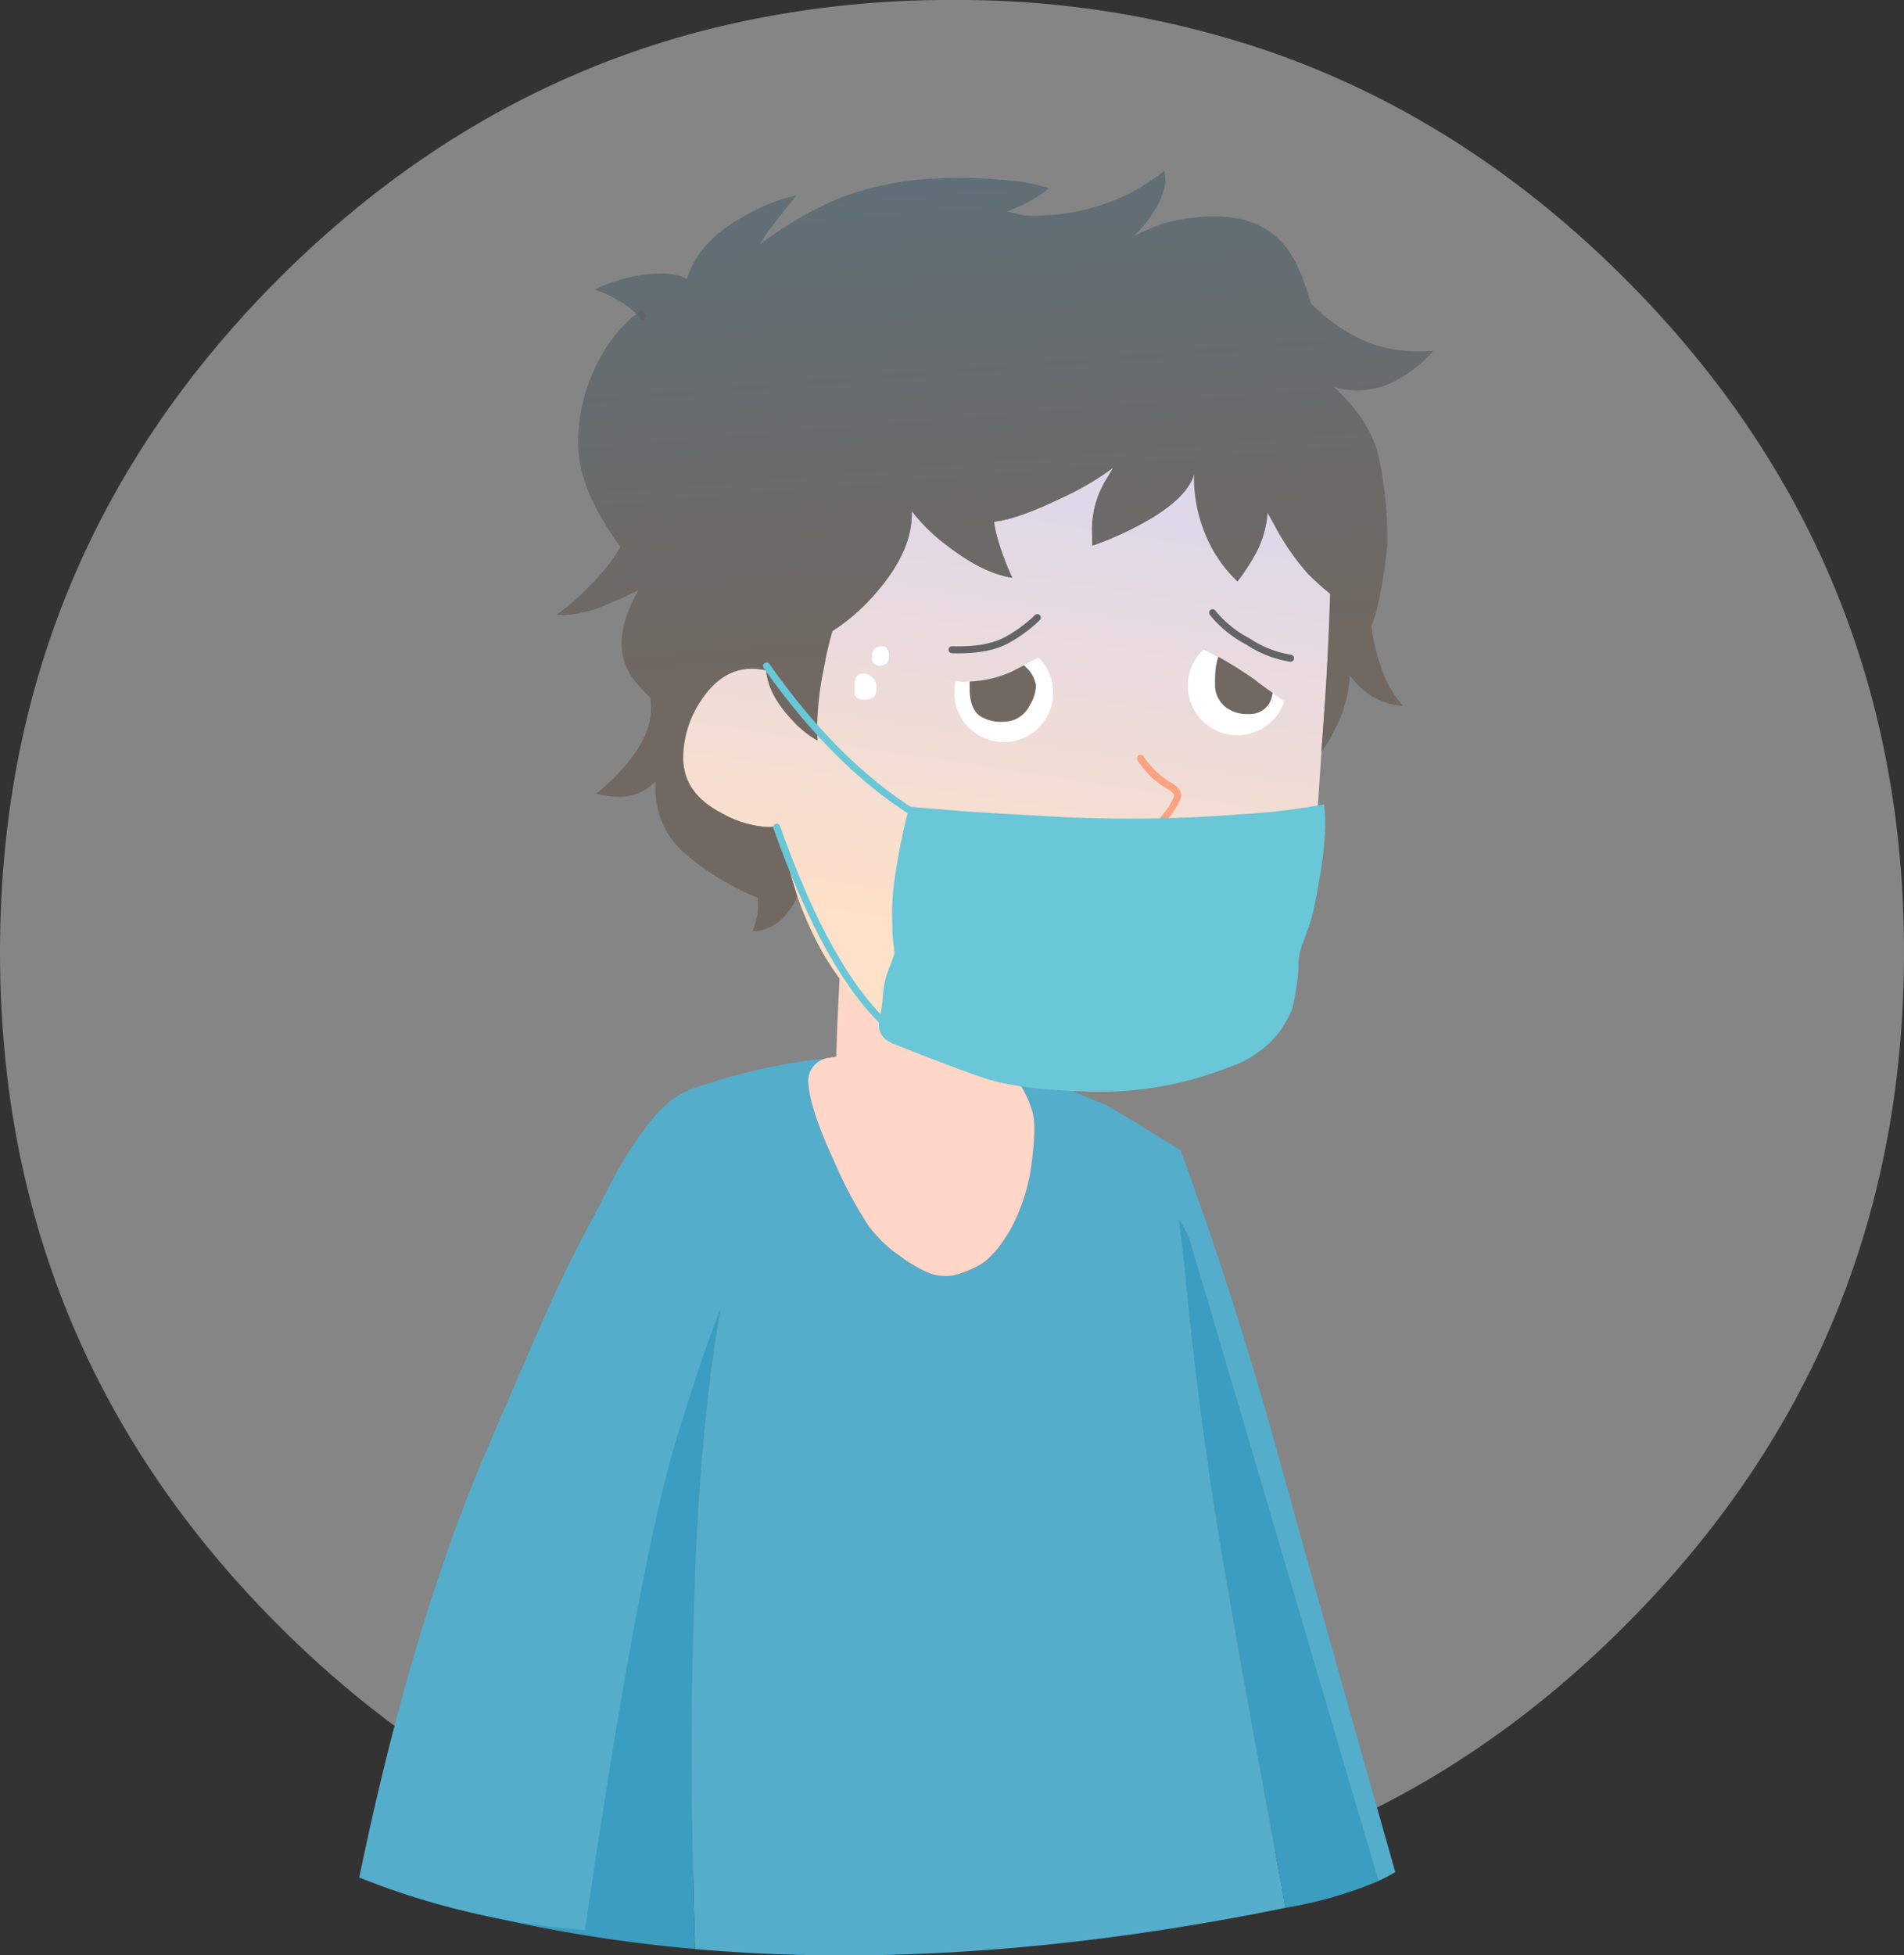 <svg xmlns="http://www.w3.org/2000/svg" xmlns:xlink="http://www.w3.org/1999/xlink" viewBox="0 0 272.22 279.46"><rect x="0" y="0" width="272.22" height="279.46" fill="#333333" stroke="none"/><defs><style>.cls-1{opacity:0.4;}.cls-2{fill:#fff;}.cls-3{fill:#3b9dbf;}.cls-4{fill:#54adcb;}.cls-5{fill:#ffd6c8;}.cls-6{fill:url(#linear-gradient);}.cls-7{fill:url(#linear-gradient-2);}.cls-12,.cls-8{fill:none;stroke-linecap:round;stroke-linejoin:round;}.cls-8{stroke:#646464;}.cls-9{fill:#706861;}.cls-10{fill:#faa281;}.cls-11{fill:#69c7d7;}.cls-12{stroke:#69c7d7;}</style><linearGradient id="linear-gradient" x1="139.7" y1="134.14" x2="151.84" y2="54.73" gradientUnits="userSpaceOnUse"><stop offset="0" stop-color="#ffe0c8"/><stop offset="1" stop-color="#d6d6f1"/></linearGradient><linearGradient id="linear-gradient-2" x1="145.98" y1="115.63" x2="136.38" y2="-4.78" gradientUnits="userSpaceOnUse"><stop offset="0.18" stop-color="#706861"/><stop offset="1" stop-color="#597281"/></linearGradient></defs><title>flu</title><g id="Layer_2" data-name="Layer 2"><g id="OBJECTS"><g class="cls-1"><g id="Layer0_1_FILL" data-name="Layer0 1 FILL"><path class="cls-2" d="M232.33,39.84Q210,17.51,182.46,7.7A137,137,0,0,0,136.11,0a141.51,141.51,0,0,0-34.83,4.19Q66.8,12.92,39.84,39.84,0,79.73,0,136.11t39.84,96.22q39.89,39.89,96.27,39.89t96.22-39.89q39.89-39.84,39.89-96.22T232.33,39.84Z"/></g></g><g id="Layer0_2_MEMBER_0_FILL" data-name="Layer0 2 MEMBER 0 FILL"><path class="cls-3" d="M168.53,174.24q.76,6,1,8.77,1.21,13.21,3.48,28.54t10.79,61.11a59.46,59.46,0,0,0,13.31-3.83Q170.5,178.17,170,177a13.73,13.73,0,0,0-1.51-2.77M104,182.11l-21.18-3.38q-2.87,6.91-5.9,15.83A270.48,270.48,0,0,0,63.05,272.2a215.29,215.29,0,0,0,36.3,6.35Q97.39,212.61,104,182.11Z"/><path class="cls-4" d="M143.22,151.45q1.41,1.77,2.62,3.58a15,15,0,0,1,1.76,3.88q.6,2.07-.1,7.31a26.47,26.47,0,0,1-2.92,9.33q-2.27,4-4.54,5.29a14.19,14.19,0,0,1-3.88,1.51,7.19,7.19,0,0,1-3.17-.3,18.77,18.77,0,0,1-4.34-2.52,18.27,18.27,0,0,1-4.54-4.39,61.42,61.42,0,0,1-4.94-9.33q-3.33-7.26-3.58-10.79a3.32,3.32,0,0,1,2.82-3.78,82.5,82.5,0,0,0-18.55,4.08q-8,1.81-17,23.39L104,182.11q-6.61,30.5-4.64,96.45,38.92,3.38,84.45-5.9-8.57-45.83-10.79-61.11T169.54,183q-.25-2.77-1-8.77A13.73,13.73,0,0,1,170,177q.45,1.16,27.07,91.82a26.76,26.76,0,0,0,2.42-1.26q-10.44-36.76-16.69-59.39t-14-43.76q-10.24-6.35-10.79-6.55Q153.86,156.29,143.22,151.45Z"/><path class="cls-5" d="M118.61,151.2a.3.3,0,0,0-.2,0,3.32,3.32,0,0,0-2.82,3.78q.25,3.53,3.58,10.79a61.42,61.42,0,0,0,4.94,9.33,18.27,18.27,0,0,0,4.54,4.39,18.77,18.77,0,0,0,4.34,2.52,7.19,7.19,0,0,0,3.17.3,14.19,14.19,0,0,0,3.88-1.51q2.27-1.31,4.54-5.29a26.47,26.47,0,0,0,2.92-9.33q.71-5.24.1-7.31a15,15,0,0,0-1.76-3.88q-1.21-1.81-2.62-3.58.2-13.87.2-21.58l-21.88-12.81q-.35,4.94-.91,13.16-.86,13.16-1,18.81-.05,1-.05,2a.54.54,0,0,0-.3.1H119a.45.45,0,0,0-.2.05Z"/></g><g id="Layer0_2_MEMBER_1_FILL" data-name="Layer0 2 MEMBER 1 FILL"><path class="cls-6" d="M156.13,75.57a13.87,13.87,0,0,1,2.17-7.26l.86-1.46a40.85,40.85,0,0,1-7.41,4.34q-6.22,3-9.63,3.38.14.91.3,1.61a35.57,35.57,0,0,0,2.32,6.4q-4.19-.61-9.38-4.64a25.87,25.87,0,0,1-5-4.89q.17,5.57-5,11.55a28.15,28.15,0,0,1-6.35,5.6,48.24,48.24,0,0,0-1.16,5.09,44.28,44.28,0,0,0-1,8.17q0,1.31.05,2.37a14.28,14.28,0,0,1-3.68-3q-3.37-3.56-3.63-7a8.55,8.55,0,0,0-2.12-.25q-4.18,0-7.16,4.44a14.84,14.84,0,0,0-2.62,8.27q0,5.14,5.65,8a14.83,14.83,0,0,0,6.4,1.92,6.69,6.69,0,0,0,1.71-.2A75.84,75.84,0,0,0,114,128.11q4.75,13.5,14.12,19.26a52.16,52.16,0,0,0,27.93,7.77q10,0,14.52-2.27,4-2,9.63-9.43,6.4-8.37,8.12-26.82.36-5.3.61-9.23.28-3.72.45-6.2.5-6.92.81-16.34A40.56,40.56,0,0,1,187,82a34.89,34.89,0,0,1-5-7.31l-.81-1.41a14.28,14.28,0,0,1-1.61,5.7,29.38,29.38,0,0,1-2.67,4.13,19.66,19.66,0,0,1-3.78-5A21.3,21.3,0,0,1,170.7,67.9v-.15q-.85,3-5.75,6.1A46.45,46.45,0,0,1,156.18,78Z"/><path class="cls-7" d="M166.46,24.44a35.78,35.78,0,0,1-5,3.23,30.71,30.71,0,0,1-12.25,3.13,17.13,17.13,0,0,1-2.67,0q-1-.2-2.52-.6A21.37,21.37,0,0,0,150,26.91a25.11,25.11,0,0,0-6.1-1.16,73.54,73.54,0,0,0-9.73-.25A43.43,43.43,0,0,0,120,28.32a53.17,53.17,0,0,0-11.34,6.6,18.9,18.9,0,0,1,1.81-2.67q1-1.36,3.43-4.34a26.48,26.48,0,0,0-7.11,2.77q-6.86,3.58-8.57,9.18a8.1,8.1,0,0,0-4.08-.76,21.34,21.34,0,0,0-7.31,1.51,9.54,9.54,0,0,0-1.76.81A16.6,16.6,0,0,1,88.51,43,11.11,11.11,0,0,1,91,44.91a4.08,4.08,0,0,0-1.06.86A20.74,20.74,0,0,0,85.89,51a24.91,24.91,0,0,0-3.23,12.3q0,5.29,3.78,11.45,1,1.71,2.27,3.43a27.53,27.53,0,0,1-4.24,5.39,34,34,0,0,1-4.84,4.24,7,7,0,0,0,1.06.1,18.13,18.13,0,0,0,6.76-1.81q1.61-.68,3.83-1.71a20.05,20.05,0,0,0-1.16,2.27A13.27,13.27,0,0,0,88.87,92a8.35,8.35,0,0,0,1.87,5.29A25.93,25.93,0,0,0,93,99.72l.1,1.46q0,4.33-4.49,9.13a28.74,28.74,0,0,1-3.38,3.13,13.53,13.53,0,0,0,3.23.45,7.41,7.41,0,0,0,5.24-2.17v1.21A12.21,12.21,0,0,0,97.94,122a37.8,37.8,0,0,0,10.39,6.3q.05.73.05,1.46a9.19,9.19,0,0,1-.71,3.13l-.1.2h0q3.23,0,5.55-3.33a12.17,12.17,0,0,0,.86-1.66A75.84,75.84,0,0,1,111.4,118a6.69,6.69,0,0,1-1.71.2,14.83,14.83,0,0,1-6.4-1.92q-5.65-2.82-5.65-8a14.84,14.84,0,0,1,2.62-8.27q3-4.44,7.16-4.44a8.55,8.55,0,0,1,2.12.25q.26,3.4,3.63,7a14.28,14.28,0,0,0,3.68,3q-.05-1.06-.05-2.37a44.28,44.28,0,0,1,1-8.17A48.24,48.24,0,0,1,119,90.19a28.15,28.15,0,0,0,6.35-5.6q5.21-6,5-11.55a25.87,25.87,0,0,0,5,4.89q5.19,4,9.38,4.64a35.57,35.57,0,0,1-2.32-6.4q-.17-.71-.3-1.61,3.41-.36,9.63-3.38a40.85,40.85,0,0,0,7.41-4.34l-.86,1.46a13.87,13.87,0,0,0-2.17,7.26l.05,2.42A46.45,46.45,0,0,0,165,73.85q4.89-3.07,5.75-6.1v.15a21.3,21.3,0,0,0,2.42,10.18,19.66,19.66,0,0,0,3.78,5,29.38,29.38,0,0,0,2.67-4.13,14.28,14.28,0,0,0,1.61-5.7l.81,1.41A34.89,34.89,0,0,0,187,82a40.56,40.56,0,0,0,3.18,2.87q-.31,9.42-.81,16.34-.17,2.48-.45,6.2a17.4,17.4,0,0,0,1.92-3.13A19,19,0,0,0,193,96.54a12.4,12.4,0,0,0,3.18,3,10.75,10.75,0,0,0,4.44,1.36,14.77,14.77,0,0,1-3.13-5.45,28.42,28.42,0,0,1-1.41-5.9q1.36-3.53,2.27-11.55a57,57,0,0,0-1.21-12.6q-1.17-5.25-6.4-10.08a11.78,11.78,0,0,0,8.22-.61,19.09,19.09,0,0,0,5.95-4.54h-.2A21.43,21.43,0,0,1,196,49.1a24.68,24.68,0,0,1-8.52-5.7q-.71-2.12-1.21-3.58-.35-.91-.66-1.51a13.24,13.24,0,0,0-1.11-2.07q-3.63-5.65-11.8-5.29A26.75,26.75,0,0,0,166.16,32q-1.16.4-4.08,1.71A13.87,13.87,0,0,0,165,30.14a9.65,9.65,0,0,0,1.61-4.08,13.82,13.82,0,0,0-.1-1.61M91.64,44.86a1.43,1.43,0,0,1,.2.35A1.43,1.43,0,0,0,91.64,44.86Z"/></g><path id="Layer0_2_MEMBER_1_1_STROKES" data-name="Layer0 2 MEMBER 1 1 STROKES" class="cls-8" d="M91.66,44.86a2.07,2.07,0,0,1,.18.35"/><g id="Layer0_2_MEMBER_1_MEMBER_0_FILL" data-name="Layer0 2 MEMBER 1 MEMBER 0 FILL"><path class="cls-2" d="M173.82,95.43a8.31,8.31,0,0,1,.35-1.51l-2.12-1.11a.94.94,0,0,1-.15.2,7.06,7.06,0,0,0,10,10,6.72,6.72,0,0,0,1.71-2.77L181.94,99a4.53,4.53,0,0,1-.45,1.46,3.29,3.29,0,0,1-3.18,1.56,4.77,4.77,0,0,1-3.18-1.06,4,4,0,0,1-1.41-3.28,16.27,16.27,0,0,1,.1-2.27m-27,.05A4.5,4.5,0,0,1,148.11,98a5.64,5.64,0,0,1-.86,2.72,4.15,4.15,0,0,1-3.83,2.42,5.63,5.63,0,0,1-3.38-.86q-1.41-1.11-1.41-3.83V97.4q-.53.05-1.11.05a8.21,8.21,0,0,0-.91-.05,8.05,8.05,0,0,0-.15,1.56,7.06,7.06,0,1,0,12-5q-1.18.64-2.12,1.11C146.53,95.2,146.66,95.34,146.8,95.48Z"/><path class="cls-9" d="M174.18,93.92a8.31,8.31,0,0,0-.35,1.51,16.27,16.27,0,0,0-.1,2.27,4,4,0,0,0,1.41,3.28,4.77,4.77,0,0,0,3.18,1.06,3.29,3.29,0,0,0,3.18-1.56,4.53,4.53,0,0,0,.45-1.46q-1.25-.87-2.72-2a58.45,58.45,0,0,0-5-3.13M148.11,98a4.5,4.5,0,0,0-1.31-2.52c-.14-.14-.27-.28-.4-.4q-1,.53-1.66.86a15.84,15.84,0,0,1-6.1,1.46v1.06q0,2.72,1.41,3.83a5.63,5.63,0,0,0,3.38.86,4.15,4.15,0,0,0,3.83-2.42A5.64,5.64,0,0,0,148.11,98Z"/><path class="cls-10" d="M162.58,108.34a.54.54,0,0,0,.1.4,12.75,12.75,0,0,0,4.18,4q.95.48,1,1a7.77,7.77,0,0,1-1.46,2.47q-1.49,1.93-2.12,2a.5.5,0,0,0,0,1q1,.09,2.92-2.42,1.71-2.32,1.66-3.08.06-1.08-1.56-1.92a12.06,12.06,0,0,1-3.83-3.73.5.5,0,0,0-.35-.2.46.46,0,0,0-.35.1A.48.48,0,0,0,162.58,108.34Z"/></g><path id="Layer0_2_MEMBER_1_MEMBER_0_1_STROKES" data-name="Layer0 2 MEMBER 1 MEMBER 0 1 STROKES" class="cls-8" d="M173.37,87.57a15.92,15.92,0,0,0,5.09,4.13,15.15,15.15,0,0,0,6.05,2.37m-36.2-5.8a19.66,19.66,0,0,1-4,3q-2.87,1.76-8.19,1.59"/><g id="Layer0_2_MEMBER_1_MEMBER_0_MEMBER_0_FILL" data-name="Layer0 2 MEMBER 1 MEMBER 0 MEMBER 0 FILL"><path class="cls-11" d="M177.66,116.36a202.29,202.29,0,0,1-26,.4q-11.89-.65-14.42-.86T130,115.3a92.53,92.53,0,0,0-2.12,10.54,32.51,32.51,0,0,0-.3,6.15,20.38,20.38,0,0,0,.15,2.92,10.08,10.08,0,0,1,.15,1.36,22.08,22.08,0,0,1-.81,2.22,12.76,12.76,0,0,0-.86,4.13,26.94,26.94,0,0,1-.5,3.23q-.44,2.61,2.67,3.58,7.16,2.86,12,4.54t14,2a51,51,0,0,0,15-1.41A63.77,63.77,0,0,0,177.1,152a15.79,15.79,0,0,0,4-2.57,13.75,13.75,0,0,0,3.63-5.19,33.78,33.78,0,0,0,.91-5.8,8.87,8.87,0,0,1,.5-3.33q1.06-2.77,1.31-3.63.55-2,1.31-6.55a52,52,0,0,0,.71-6.5,32,32,0,0,0-.15-3.48A92.63,92.63,0,0,1,177.66,116.36Z"/></g><path id="Layer0_2_MEMBER_1_MEMBER_0_MEMBER_0_MEMBER_0_1_STROKES" data-name="Layer0 2 MEMBER 1 MEMBER 0 MEMBER 0 MEMBER 0 1 STROKES" class="cls-12" d="M109.59,95.18q10.75,15.24,22.94,22.13m-21.48.91q7.38,20.82,16,28.54"/><g id="Layer0_2_MEMBER_1_MEMBER_1_FILL" data-name="Layer0 2 MEMBER 1 MEMBER 1 FILL"><path class="cls-2" d="M125.88,92.36q-1.21.15-1.21,1.71s0,.22.1.55a1.12,1.12,0,0,0,1.11.5q1.21,0,1.21-1.41t-1.21-1.36M123.61,100q1.71,0,1.71-1.61a1.92,1.92,0,0,0-1.56-2.07q-1.61-.35-1.61,1.82v1Q122.4,100,123.61,100Z"/></g><g id="Layer0_2_MEMBER_2_FILL" data-name="Layer0 2 MEMBER 2 FILL"><path class="cls-4" d="M98.55,156.34q-3.28-.3-8.42,8.27a224.32,224.32,0,0,0-10.64,19.92q-1.26,2.62-9.88,22.64-10.79,25.16-18.25,61.16a109.15,109.15,0,0,0,32.27,7.51q7.76-52.94,13.21-70.59,6.25-20.22,8.52-22.69Q105.66,167,98.55,156.34Z"/></g></g></g></svg>